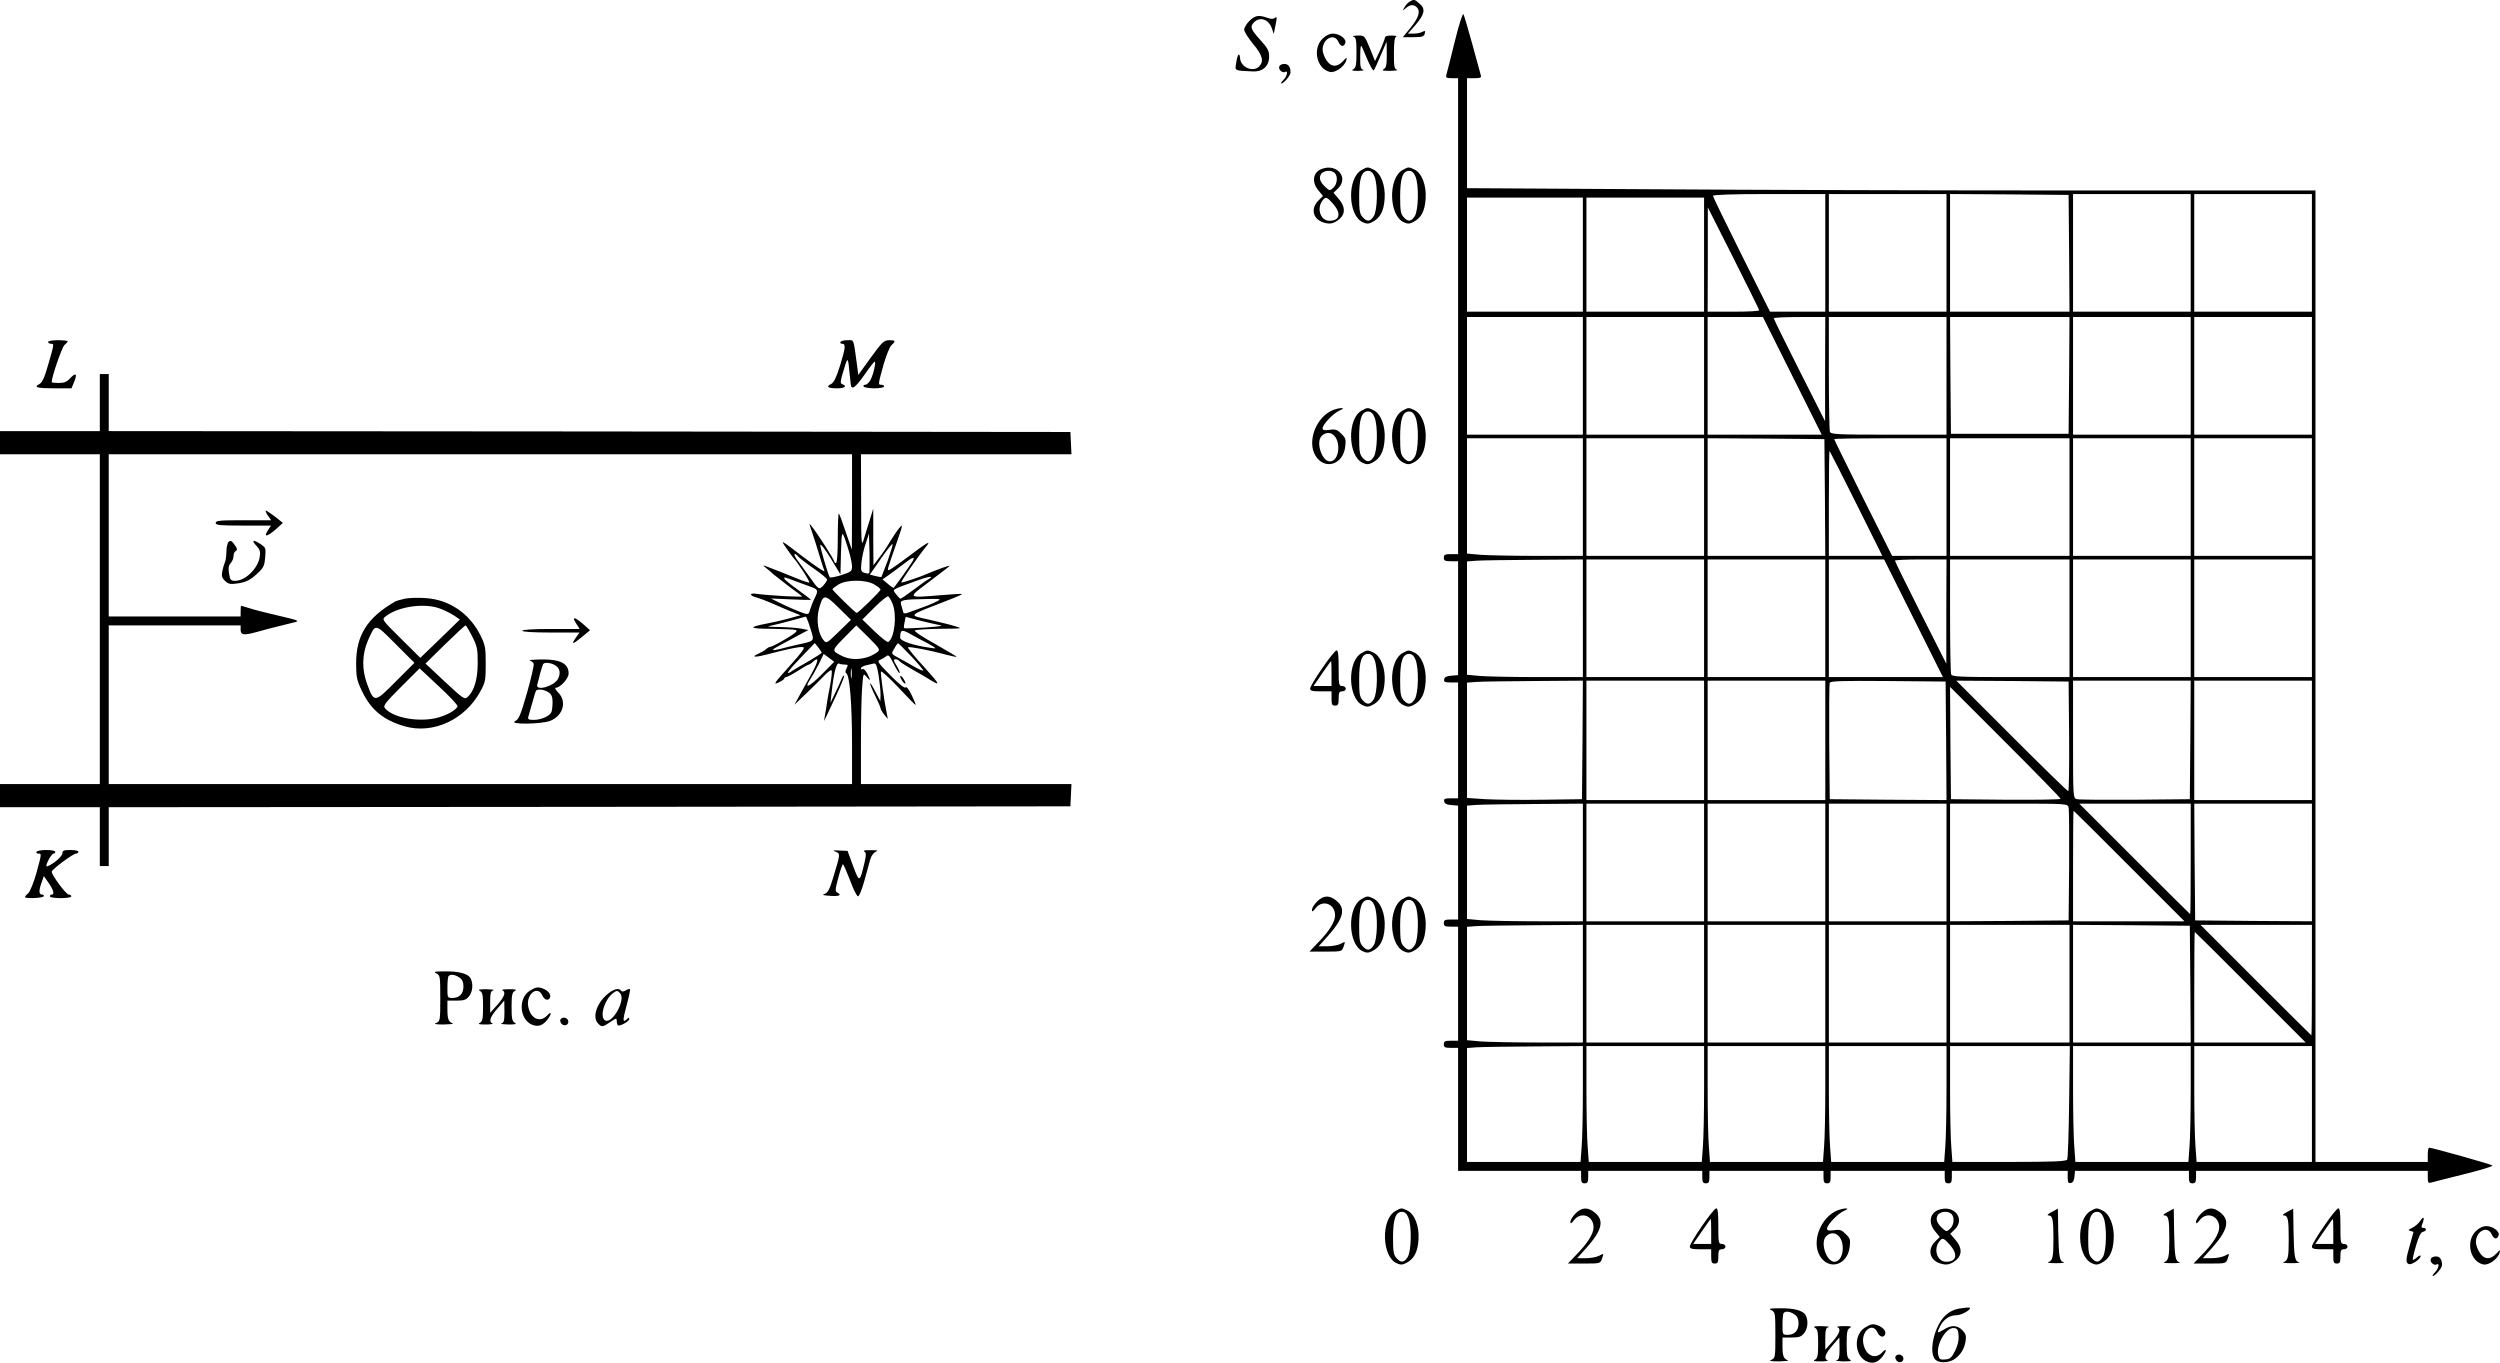 <?xml version="1.0" standalone="no"?>
<!DOCTYPE svg PUBLIC "-//W3C//DTD SVG 20010904//EN"
 "http://www.w3.org/TR/2001/REC-SVG-20010904/DTD/svg10.dtd">
<svg version="1.0" xmlns="http://www.w3.org/2000/svg"
 width="1402.525pt" height="764.494pt" viewBox="0 0 1402.525 764.494"
 preserveAspectRatio="xMidYMid meet">
<g transform="translate(-23,861.857) scale(0.1,-0.1)"
fill="#000000" stroke="none">
<path d="M8138 8609 c-10 -5 -23 -20 -29 -32 -12 -21 -11 -21 8 -4 23 20 44
22 61 5 22 -22 12 -57 -33 -113 l-45 -55 59 0 c50 0 59 3 64 20 4 16 2 18 -13
10 -10 -6 -33 -10 -50 -10 l-32 0 40 45 c54 62 61 93 27 122 -29 26 -33 27
-57 12z"/>
<path d="M8391 8384 c-23 -93 -44 -177 -47 -186 -4 -15 1 -18 30 -18 l36 0 0
-1335 0 -1335 -40 0 c-33 0 -40 -3 -40 -20 0 -17 7 -20 40 -20 l40 0 0 -319 0
-320 -37 -3 c-27 -2 -39 -8 -41 -20 -3 -15 4 -18 37 -18 l41 0 0 -325 0 -325
-41 0 c-33 0 -40 -3 -37 -17 2 -13 14 -19 41 -21 l37 -3 0 -320 0 -319 -40 0
c-33 0 -40 -3 -40 -20 0 -17 7 -20 40 -20 l40 0 0 -320 0 -320 -40 0 c-33 0
-40 -3 -40 -20 0 -17 7 -20 40 -20 l40 0 0 -345 0 -345 345 0 345 0 0 -35 c0
-28 4 -35 20 -35 16 0 20 7 20 35 l0 35 320 0 320 0 0 -35 c0 -28 4 -35 20
-35 16 0 20 7 20 35 l0 35 320 0 320 0 0 -35 c0 -28 4 -35 20 -35 16 0 20 7
20 35 l0 35 320 0 320 0 0 -35 c0 -28 4 -35 20 -35 16 0 20 7 20 35 l0 35 325
0 325 0 0 -36 c0 -28 3 -35 18 -32 11 2 18 14 20 36 l3 32 320 0 319 0 0 -35
c0 -28 4 -35 20 -35 16 0 20 7 20 35 l0 35 650 0 650 0 0 -36 c0 -29 3 -34 18
-30 9 3 93 24 185 47 93 23 165 45 160 49 -7 7 -339 100 -355 100 -5 0 -8 -18
-8 -40 l0 -40 -315 0 -315 0 0 2725 0 2725 -1358 0 c-747 0 -1818 3 -2380 7
l-1022 6 0 309 0 308 41 0 c35 0 41 3 36 18 -2 9 -24 87 -47 172 -23 85 -46
161 -50 169 -4 7 -25 -57 -49 -155z m2079 -1184 l0 -330 -155 0 -155 0 -160
320 c-88 176 -160 324 -160 330 0 6 110 10 315 10 l315 0 0 -330z m680 0 l0
-330 -330 0 -330 0 0 330 0 330 330 0 330 0 0 -330z m688 -2 l2 -328 -335 0
-335 0 0 330 0 330 333 -2 332 -3 3 -327z m682 2 l0 -330 -330 0 -330 0 0 330
0 330 330 0 330 0 0 -330z m680 0 l0 -330 -330 0 -330 0 0 330 0 330 330 0
330 0 0 -330z m-4090 -10 l0 -320 -325 0 -325 0 0 320 0 320 325 0 325 0 0
-320z m680 0 l0 -320 -330 0 -330 0 0 320 0 320 330 0 330 0 0 -320z m309
-312 c1 -5 -64 -8 -144 -8 l-145 0 1 293 0 292 144 -285 c79 -157 144 -288
144 -292z m-989 -368 l0 -330 -325 0 -325 0 0 330 0 330 325 0 325 0 0 -330z
m680 0 l0 -330 -330 0 -330 0 0 330 0 330 330 0 330 0 0 -330z m495 0 l165
-330 -320 0 -320 0 0 330 0 330 155 0 155 0 165 -330z m184 38 l0 -293 -144
285 c-79 157 -144 288 -144 293 -1 4 64 7 144 7 l145 0 -1 -292z m681 -38 l0
-330 -324 0 c-286 0 -325 2 -330 16 -3 9 -6 157 -6 330 l0 314 330 0 330 0 0
-330z m688 3 l-3 -328 -330 0 -330 0 -3 328 -2 327 335 0 335 0 -2 -327z m682
-3 l0 -330 -330 0 -330 0 0 330 0 330 330 0 330 0 0 -330z m680 0 l0 -330
-330 0 -330 0 0 330 0 330 330 0 330 0 0 -330z m-4090 -680 l0 -330 -248 0
c-137 0 -283 3 -325 6 l-77 7 0 323 0 324 325 0 325 0 0 -330z m680 0 l0 -330
-330 0 -330 0 0 330 0 330 330 0 330 0 0 -330z m678 -2 l2 -328 -330 0 -330 0
0 330 0 330 328 -2 327 -3 3 -327z m682 2 l0 -330 -153 0 -152 0 -163 325
c-89 179 -162 327 -162 330 0 3 142 5 315 5 l315 0 0 -330z m690 0 l0 -330
-335 0 -335 0 0 330 0 330 335 0 335 0 0 -330z m680 0 l0 -330 -330 0 -330 0
0 330 0 330 330 0 330 0 0 -330z m680 0 l0 -330 -330 0 -330 0 0 330 0 330
330 0 330 0 0 -330z m-2556 -37 l146 -293 -150 0 -150 0 0 297 c0 163 2 294 4
292 2 -2 70 -136 150 -296z m-1534 -643 l0 -330 -248 0 c-137 0 -283 3 -325 6
l-77 7 0 318 0 318 53 4 c28 2 175 4 325 5 l272 2 0 -330z m680 0 l0 -330
-330 0 -330 0 0 330 0 330 330 0 330 0 0 -330z m680 0 l0 -330 -330 0 -330 0
0 330 0 330 330 0 330 0 0 -330z m495 0 l165 -330 -320 0 -320 0 0 330 0 330
155 0 155 0 165 -330z m184 38 l0 -293 -144 285 c-79 157 -144 288 -144 293
-1 4 64 7 144 7 l145 0 -1 -292z m691 -38 l0 -330 -329 0 c-291 0 -330 2 -335
16 -3 9 -6 157 -6 330 l0 314 335 0 335 0 0 -330z m680 0 l0 -330 -330 0 -330
0 0 330 0 330 330 0 330 0 0 -330z m680 0 l0 -330 -330 0 -330 0 0 330 0 330
330 0 330 0 0 -330z m-4092 -682 l-3 -333 -220 -3 c-121 -2 -266 0 -322 3
l-103 7 0 323 0 324 53 4 c28 2 175 4 325 5 l272 2 -2 -332z m682 -3 l0 -335
-330 0 -330 0 0 335 0 335 330 0 330 0 0 -335z m680 0 l0 -335 -330 0 -330 0
0 335 0 335 330 0 330 0 0 -335z m678 -3 l2 -332 -327 2 -328 3 -3 320 c-1
176 0 326 3 333 3 10 73 12 327 10 l323 -3 3 -333z m690 26 c1 -170 -1 -308
-5 -308 -5 0 -148 140 -318 310 l-310 310 315 -2 315 -3 3 -307z m680 -20 l-3
-333 -305 -3 c-168 -1 -315 0 -327 3 -23 5 -23 5 -23 335 l0 330 330 0 330 0
-2 -332z m682 -3 l0 -335 -330 0 -330 0 0 335 0 335 330 0 330 0 0 -335z
m-1410 -328 c0 -4 -138 -6 -307 -5 l-308 3 -3 315 -2 315 310 -310 c170 -170
310 -313 310 -318z m-2680 -357 l0 -330 -248 0 c-137 0 -283 3 -325 6 l-77 7
0 318 0 318 53 4 c28 2 175 4 325 5 l272 2 0 -330z m680 0 l0 -330 -330 0
-330 0 0 330 0 330 330 0 330 0 0 -330z m680 0 l0 -330 -330 0 -330 0 0 330 0
330 330 0 330 0 0 -330z m680 0 l0 -330 -330 0 -330 0 0 330 0 330 330 0 330
0 0 -330z m685 308 c3 -13 4 -160 3 -328 l-3 -305 -332 -3 -333 -2 0 330 0
330 330 0 c330 0 330 0 335 -22z m685 -288 c0 -170 -1 -310 -3 -310 -1 0 -142
140 -312 310 l-310 310 313 0 312 0 0 -310z m680 -20 l0 -330 -327 2 -328 3
-3 328 -2 327 330 0 330 0 0 -330z m-1025 -20 l310 -310 -313 0 -312 0 0 310
c0 171 1 310 3 310 1 0 142 -139 312 -310z m-3065 -660 l0 -330 -248 0 c-137
0 -283 3 -325 6 l-77 7 0 318 0 318 53 4 c28 2 175 4 325 5 l272 2 0 -330z
m680 0 l0 -330 -330 0 -330 0 0 330 0 330 330 0 330 0 0 -330z m680 0 l0 -330
-330 0 -330 0 0 330 0 330 330 0 330 0 0 -330z m680 0 l0 -330 -330 0 -330 0
0 330 0 330 330 0 330 0 0 -330z m690 0 l0 -330 -335 0 -335 0 0 330 0 330
335 0 335 0 0 -330z m678 -2 l2 -328 -330 0 -330 0 0 330 0 330 328 -2 327 -3
3 -327z m682 22 c0 -170 -1 -310 -3 -310 -1 0 -142 140 -312 310 l-310 310
313 0 312 0 0 -310z m-345 -40 l310 -310 -313 0 -312 0 0 310 c0 171 1 310 3
310 1 0 142 -139 312 -310z m-3745 -572 c0 -134 -3 -280 -7 -325 l-6 -83 -318
0 -319 0 0 319 0 320 53 4 c28 2 175 4 325 5 l272 2 0 -242z m680 0 c0 -134
-3 -280 -7 -325 l-6 -83 -317 0 -317 0 -6 83 c-4 45 -7 191 -7 325 l0 242 330
0 330 0 0 -242z m680 0 c0 -134 -3 -280 -7 -325 l-6 -83 -317 0 -317 0 -6 83
c-4 45 -7 191 -7 325 l0 242 330 0 330 0 0 -242z m680 0 c0 -134 -3 -280 -7
-325 l-6 -83 -317 0 -317 0 -6 83 c-4 45 -7 191 -7 325 l0 242 330 0 330 0 0
-242z m688 -70 c-2 -172 -7 -319 -11 -325 -6 -10 -83 -13 -326 -13 l-318 0 -6
83 c-4 45 -7 191 -7 325 l0 242 336 0 336 0 -4 -312z m682 70 c0 -134 -3 -280
-7 -325 l-6 -83 -317 0 -317 0 -6 83 c-4 45 -7 191 -7 325 l0 242 330 0 330 0
0 -242z m680 -83 l0 -325 -324 0 -323 0 -6 83 c-4 45 -7 191 -7 325 l0 242
330 0 330 0 0 -325z"/>
<path d="M7239 8501 c-16 -16 -29 -38 -29 -49 0 -11 23 -47 50 -80 53 -63 62
-98 34 -126 -34 -35 -104 -5 -107 46 -3 37 -15 22 -22 -27 -7 -44 -13 -42 89
-47 59 -4 96 28 96 84 0 31 -8 47 -50 93 -54 59 -59 75 -34 99 32 33 82 16 99
-34 l11 -32 10 51 c9 41 8 48 -3 40 -9 -8 -22 -8 -44 0 -49 17 -68 13 -100
-18z"/>
<path d="M7649 8401 c-57 -57 -32 -169 42 -186 30 -7 83 31 92 66 5 18 3 18
-18 -5 -34 -37 -70 -34 -95 7 -11 17 -20 43 -20 57 0 62 65 95 88 45 13 -29
30 -32 39 -8 9 22 -31 53 -69 53 -19 0 -40 -10 -59 -29z"/>
<path d="M7823 8413 c14 -4 17 -17 17 -88 0 -69 -3 -86 -17 -94 -14 -8 -8 -10
27 -10 25 1 37 3 28 6 -15 4 -18 16 -17 76 0 52 3 67 10 52 5 -11 20 -46 34
-79 14 -32 29 -56 32 -52 4 4 21 41 39 84 l33 77 1 -72 c0 -58 -3 -74 -17 -82
-14 -8 -5 -10 37 -10 30 1 47 3 38 6 -16 4 -18 17 -18 93 0 61 4 90 13 93 6 3
-5 6 -25 6 -24 1 -38 -4 -38 -11 -1 -7 -13 -40 -28 -73 l-28 -59 -29 72 c-30
72 -30 72 -70 71 -22 -1 -32 -3 -22 -6z"/>
<path d="M7407 8246 c-7 -17 18 -40 33 -31 18 11 11 -24 -10 -45 -11 -11 -16
-20 -12 -20 14 0 52 45 52 62 0 31 -12 48 -35 48 -13 0 -25 -6 -28 -14z"/>
<path d="M7643 7670 c-48 -19 -55 -74 -17 -119 l26 -32 -26 -26 c-44 -44 -31
-103 27 -122 38 -13 62 -7 95 22 31 29 28 69 -8 110 l-29 34 24 23 c65 61 -5
145 -92 110z m75 -22 c19 -19 14 -63 -8 -83 -19 -17 -21 -17 -41 1 -32 29 -41
51 -29 74 12 23 59 27 78 8z m-9 -173 c47 -54 38 -95 -21 -95 -51 0 -74 72
-36 117 16 19 23 16 57 -22z"/>
<path d="M7869 7665 c-82 -45 -78 -255 6 -293 21 -10 32 -10 52 0 45 22 67 62
71 133 5 75 -22 144 -64 163 -31 15 -33 15 -65 -3z m72 -37 c20 -48 17 -189
-4 -222 -21 -32 -38 -33 -63 -5 -16 18 -19 37 -19 114 0 103 14 145 50 145 16
0 27 -10 36 -32z"/>
<path d="M8099 7665 c-82 -45 -78 -255 6 -293 21 -10 32 -10 52 0 45 22 67 62
71 133 5 75 -22 144 -64 163 -31 15 -33 15 -65 -3z m72 -37 c20 -48 17 -189
-4 -222 -21 -32 -38 -33 -63 -5 -16 18 -19 37 -19 114 0 103 14 145 50 145 16
0 27 -10 36 -32z"/>
<path d="M500 6700 c0 -5 7 -10 15 -10 19 0 20 2 -14 -115 -21 -74 -34 -103
-50 -111 -35 -18 -13 -24 86 -24 l94 0 15 36 c19 46 10 55 -22 21 -19 -21 -34
-27 -64 -27 -22 0 -40 2 -40 5 0 29 57 194 71 207 10 9 19 19 19 22 0 3 -25 6
-55 6 -30 0 -55 -4 -55 -10z"/>
<path d="M4945 6700 c-3 -5 1 -10 9 -10 22 0 20 -21 -12 -125 -21 -66 -34 -93
-50 -101 -30 -15 -17 -24 35 -24 42 0 57 12 29 23 -13 5 -12 13 1 59 28 96 30
98 37 23 4 -38 8 -76 9 -84 4 -33 26 -17 76 54 28 41 55 75 58 75 9 0 -7 -72
-23 -102 -8 -15 -21 -28 -30 -28 -8 0 -12 -4 -9 -10 3 -5 31 -10 61 -10 30 0
54 5 54 10 0 6 -7 10 -15 10 -19 0 -20 -2 11 110 15 53 35 102 45 112 26 23
24 28 -13 28 -30 -1 -39 -10 -103 -98 l-70 -97 -7 55 c-21 154 -16 140 -53
140 -19 0 -37 -4 -40 -10z"/>
<path d="M790 6360 l0 -160 -280 0 -280 0 0 -65 0 -65 280 0 280 0 0 -925 0
-925 -280 0 -280 0 0 -65 0 -65 280 0 280 0 0 -165 0 -165 25 0 25 0 0 165 0
165 2698 2 2697 3 3 63 3 62 -591 0 -590 0 0 233 c0 129 3 269 7 312 6 78 6
78 25 56 22 -28 23 -20 3 20 -9 16 -20 27 -25 24 -6 -4 -10 -2 -10 4 0 6 12
13 28 17 15 3 34 8 43 10 13 4 18 -9 28 -65 6 -39 11 -87 11 -108 l-1 -38 -29
55 c-38 73 -38 52 0 -25 16 -33 30 -64 30 -70 0 -5 9 -21 20 -35 l21 -25 -5
25 c-17 82 -37 231 -34 241 2 6 46 -34 98 -89 52 -56 95 -100 97 -98 2 1 -9
27 -23 56 -15 32 -29 49 -33 42 -4 -7 -36 17 -86 68 -68 69 -76 80 -59 86 10
4 26 13 35 20 13 12 19 6 43 -42 15 -31 30 -54 33 -51 3 3 -5 22 -17 41 -18
29 -19 36 -6 36 8 0 17 -4 20 -9 4 -5 37 -27 74 -48 37 -21 74 -42 83 -48 80
-50 78 -43 -15 60 -54 58 -95 109 -92 112 6 6 127 -17 221 -43 27 -7 50 -12
52 -10 1 1 -53 33 -121 72 -75 41 -120 72 -113 76 7 4 71 8 142 9 125 1 128 1
85 14 -25 8 -91 24 -147 37 -120 27 -129 18 105 109 45 17 81 33 79 35 -2 2
-58 -1 -125 -7 -180 -15 -180 -15 -76 63 49 37 100 76 114 87 25 20 25 20 -20
5 -25 -9 -58 -22 -75 -29 -51 -23 -155 -58 -159 -54 -4 4 103 158 140 202 31
37 7 24 -96 -54 -57 -43 -109 -79 -113 -79 -11 0 -11 -2 42 150 37 106 38 113
15 85 -13 -16 -36 -50 -51 -75 -14 -25 -41 -65 -60 -89 l-33 -44 -1 159 0 159
-20 -65 c-11 -36 -27 -85 -34 -110 -12 -41 -14 -20 -14 218 l-1 262 590 0 591
0 -3 63 -3 62 -2697 3 -2698 2 0 160 0 160 -25 0 -25 0 0 -160z m4220 -557
l-1 -268 -34 98 c-18 55 -36 102 -39 105 -3 3 -6 -58 -6 -136 0 -88 -4 -142
-10 -142 -5 0 -10 4 -10 9 0 10 -96 160 -128 199 -12 15 -13 15 -7 -3 14 -39
46 -140 59 -185 7 -25 17 -54 21 -64 5 -11 -49 25 -120 79 -128 98 -128 98
-94 49 19 -27 36 -51 39 -54 22 -21 99 -140 90 -140 -6 0 -35 9 -63 21 -95 38
-142 57 -172 68 -27 10 -28 10 -11 -4 11 -8 32 -26 47 -40 16 -13 57 -45 91
-71 35 -25 65 -48 68 -51 6 -6 -194 5 -254 14 -44 7 -44 -10 0 -21 14 -4 45
-15 68 -25 22 -10 72 -31 109 -47 l68 -27 -68 -19 c-37 -10 -90 -22 -118 -27
-111 -21 -105 -30 22 -30 67 -1 129 -4 138 -7 12 -5 -3 -18 -57 -50 -40 -24
-78 -43 -85 -44 -6 0 -18 -6 -25 -13 -7 -7 -26 -18 -42 -25 -43 -19 -26 -23
35 -8 134 35 198 48 214 44 14 -2 -5 -28 -78 -109 -83 -92 -91 -104 -61 -90
18 8 34 19 34 23 0 4 5 8 10 8 6 0 36 16 66 35 30 19 57 35 61 35 3 0 15 7 25
17 33 30 31 5 -7 -64 -21 -37 -51 -93 -68 -123 l-30 -55 68 65 c38 36 83 81
101 100 18 19 36 31 39 28 4 -3 0 -42 -8 -85 -9 -43 -19 -100 -22 -127 -4 -27
-9 -56 -11 -65 -6 -20 7 6 68 138 27 57 46 106 44 109 -3 3 -10 -6 -15 -19 -5
-13 -21 -49 -36 -79 l-26 -55 6 55 c13 117 27 171 42 166 8 -4 23 -6 34 -6 17
0 18 -3 8 -21 -7 -15 -8 -24 -1 -28 19 -12 32 -172 32 -398 l0 -223 -2085 0
-2085 0 0 445 0 445 370 0 370 0 0 -25 c0 -30 18 -32 94 -11 46 13 75 21 206
53 33 8 27 11 -85 37 -66 15 -140 34 -164 42 -25 8 -46 14 -48 14 -2 0 -3 -13
-3 -30 l0 -30 -370 0 -370 0 0 455 0 455 2085 0 2085 0 0 -267z m-21 -266 c12
-37 21 -80 21 -96 0 -27 -5 -31 -60 -49 -33 -10 -63 -16 -65 -12 -11 19 -56
173 -53 182 3 7 29 -28 59 -77 l54 -89 3 125 c4 131 5 132 41 16z m117 -134
c-2 -3 -14 -2 -27 2 -19 7 -21 12 -16 59 3 28 13 76 24 106 l18 55 3 -109 c1
-60 1 -111 -2 -113z m104 70 c-18 -48 -34 -89 -35 -91 -2 -2 -17 1 -34 5 l-31
8 61 88 c34 49 63 86 66 83 3 -2 -10 -44 -27 -93z m-500 21 c8 -8 46 -38 87
-66 40 -28 73 -55 73 -61 0 -6 -10 -21 -21 -33 -25 -26 -25 -26 -83 56 -22 30
-50 70 -64 88 -24 32 -17 47 8 16z m641 -22 c-7 -14 -92 -134 -107 -151 -2 -2
-17 8 -33 22 l-30 25 37 26 c20 14 57 42 82 61 50 39 65 44 51 17z m86 -104
c-10 -5 -47 -32 -83 -59 -36 -27 -68 -49 -72 -49 -4 0 -15 12 -25 25 -21 29
-31 22 108 73 75 28 113 33 72 10z m-747 -9 c30 -11 69 -25 85 -31 45 -16 47
-21 26 -64 -11 -22 -23 -53 -27 -67 -5 -22 -10 -26 -28 -21 -24 7 -93 36 -151
65 l-40 20 113 -5 c61 -3 112 -4 112 -2 0 1 -34 27 -75 57 -41 29 -75 57 -75
62 0 9 -3 10 60 -14z m446 -20 c19 -11 34 -24 34 -28 0 -9 -125 -131 -134
-131 -7 0 -136 126 -136 133 0 3 15 14 33 26 46 29 156 29 203 0z m-201 -265
c-69 -67 -69 -67 -86 -45 -29 35 -40 111 -26 168 24 91 32 91 111 13 l70 -69
-69 -67z m302 158 c26 -62 12 -193 -24 -215 -5 -3 -39 24 -77 60 l-68 66 68
68 c37 37 72 65 77 62 5 -3 16 -21 24 -41z m253 15 c-14 -8 -39 -18 -55 -25
-17 -6 -53 -19 -82 -30 -48 -18 -53 -19 -57 -4 -2 10 -7 27 -11 39 -7 26 8 29
145 31 76 2 82 0 60 -11z m-714 -153 c24 -76 28 -70 -76 -93 -30 -7 -72 -17
-93 -23 -54 -13 -54 -7 1 22 26 14 72 38 102 55 l55 29 -40 8 c-22 4 -76 8
-120 9 -78 1 -79 2 -35 11 25 6 74 18 110 28 36 10 67 19 70 19 3 1 15 -29 26
-65z m719 19 c32 -5 18 -8 -75 -15 -62 -4 -116 -6 -118 -3 -2 2 -1 17 3 33 l6
30 72 -19 c40 -10 90 -22 112 -26z m-342 -152 c-56 -42 -138 -52 -198 -23 -61
30 -61 30 12 104 l67 68 68 -67 c63 -63 67 -69 51 -82z m252 64 c17 -8 41 -22
55 -30 25 -16 25 -16 -15 -10 -93 13 -165 38 -165 56 0 44 9 48 53 23 23 -13
56 -31 72 -39z m-565 -68 c0 -3 -33 -24 -72 -47 -40 -22 -83 -48 -95 -56 -44
-32 -22 2 53 79 l75 78 20 -25 c10 -13 19 -27 19 -29z m501 -19 c38 -40 68
-77 69 -81 0 -4 -24 6 -52 22 -29 17 -70 40 -91 51 -38 21 -38 21 -20 50 9 17
19 30 21 30 3 0 35 -33 73 -72z m-503 -105 c-70 -70 -100 -82 -62 -25 10 15
31 53 47 84 l28 58 30 -22 29 -22 -72 -73z m169 -15 c-2 -13 -4 -3 -4 22 0 25
2 35 4 23 2 -13 2 -33 0 -45z"/>
<path d="M1720 5753 c0 -5 7 -19 16 -31 l15 -22 -155 0 c-132 0 -156 -2 -156
-15 0 -13 24 -15 155 -15 l155 0 -16 -25 c-27 -41 -9 -40 40 1 24 22 43 39 43
39 -1 1 -23 18 -49 39 -27 20 -48 34 -48 29z"/>
<path d="M1512 5578 c-6 -6 -12 -32 -12 -56 0 -24 -4 -51 -9 -60 -4 -9 -11
-32 -14 -49 -5 -26 -2 -37 16 -54 18 -17 29 -19 67 -14 54 8 74 19 119 61 29
27 35 40 39 86 4 53 3 55 -29 76 -41 26 -50 20 -19 -13 18 -20 22 -31 17 -62
-11 -65 -81 -133 -138 -133 -24 0 -28 5 -34 41 -5 30 -3 45 9 58 9 10 16 27
16 39 0 11 5 24 10 27 14 9 12 16 -8 43 -14 18 -20 20 -30 10z"/>
<path d="M2502 5260 c-23 -5 -48 -12 -55 -16 -158 -91 -220 -191 -219 -350 0
-72 4 -93 32 -151 49 -105 121 -165 240 -199 159 -46 339 37 425 196 28 51 30
63 30 155 0 91 -3 105 -30 160 -61 122 -174 199 -305 208 -41 3 -94 2 -118 -3z
m200 -57 c24 -9 58 -26 76 -38 l32 -22 -111 -108 -111 -107 -108 107 c-109
108 -109 108 -86 126 71 56 221 77 308 42z m-252 -408 c-119 -120 -121 -120
-160 -15 -31 83 -29 168 4 245 44 98 37 99 155 -19 l106 -106 -105 -105z m429
253 c28 -54 31 -71 31 -148 0 -92 -20 -159 -57 -192 -17 -15 -25 -9 -127 86
l-109 102 109 107 c60 58 112 107 116 107 3 0 20 -28 37 -62z m-82 -392 c-7
-22 -69 -55 -125 -67 -106 -22 -239 5 -282 56 -12 14 -1 29 90 120 l104 104
108 -101 c60 -55 107 -106 105 -112z"/>
<path d="M3450 5145 c0 -3 7 -17 16 -30 l16 -25 -161 0 c-101 0 -161 -4 -161
-10 0 -6 60 -10 161 -10 l160 0 -21 -30 c-28 -40 -18 -38 36 6 l44 37 -37 33
c-36 31 -53 41 -53 29z"/>
<path d="M3202 4913 c9 -2 19 -10 22 -18 3 -8 -14 -80 -37 -162 -36 -125 -46
-150 -67 -160 -40 -20 148 -18 198 2 71 29 93 107 45 157 -15 15 -22 28 -16
28 26 0 73 52 73 80 0 57 -47 81 -158 79 -42 -1 -70 -3 -60 -6z m146 -29 c24
-16 28 -44 12 -75 -23 -41 -127 -70 -116 -31 3 9 10 37 16 62 7 25 14 48 17
53 7 12 47 8 71 -9z m-40 -150 c16 -11 22 -25 22 -54 0 -21 -3 -46 -6 -55 -9
-23 -57 -45 -99 -45 -30 0 -35 3 -31 18 3 9 12 44 22 77 9 33 18 63 21 68 7
12 47 8 71 -9z"/>
<path d="M7710 6319 c-96 -38 -149 -176 -100 -257 51 -83 156 -51 167 52 5 39
2 48 -22 71 -22 23 -33 27 -66 22 -29 -4 -39 -2 -39 9 0 21 60 84 94 99 23 10
26 13 11 14 -11 0 -31 -5 -45 -10z m-4 -137 c50 -33 39 -152 -15 -152 -45 0
-81 109 -46 143 17 18 43 22 61 9z"/>
<path d="M7869 6315 c-82 -45 -78 -255 6 -293 21 -10 32 -10 52 0 45 22 67 62
71 133 5 75 -22 144 -64 163 -31 15 -33 15 -65 -3z m72 -37 c20 -48 17 -189
-4 -222 -21 -32 -38 -33 -63 -5 -16 18 -19 37 -19 114 0 103 14 145 50 145 16
0 27 -10 36 -32z"/>
<path d="M8099 6315 c-82 -45 -78 -255 6 -293 21 -10 32 -10 52 0 45 22 67 62
71 133 5 75 -22 144 -64 163 -31 15 -33 15 -65 -3z m72 -37 c20 -48 17 -189
-4 -222 -21 -32 -38 -33 -63 -5 -16 18 -19 37 -19 114 0 103 14 145 50 145 16
0 27 -10 36 -32z"/>
<path d="M7648 4870 c-38 -54 -68 -106 -68 -114 0 -13 12 -16 60 -16 l60 0 0
-40 c0 -33 3 -40 20 -40 17 0 20 7 20 40 0 33 3 40 20 40 11 0 20 7 20 15 0 8
-9 15 -20 15 -19 0 -20 7 -20 100 0 74 -3 100 -12 100 -7 -1 -43 -45 -80 -100z
m52 -30 l0 -70 -51 0 -50 0 48 70 c26 38 49 70 51 70 1 0 2 -31 2 -70z"/>
<path d="M7869 4955 c-82 -45 -78 -255 6 -293 21 -10 32 -10 52 0 45 22 67 62
71 133 5 75 -22 144 -64 163 -31 15 -33 15 -65 -3z m72 -37 c20 -48 17 -189
-4 -222 -21 -32 -38 -33 -63 -5 -16 18 -19 37 -19 114 0 103 14 145 50 145 16
0 27 -10 36 -32z"/>
<path d="M8099 4955 c-82 -45 -78 -255 6 -293 21 -10 32 -10 52 0 45 22 67 62
71 133 5 75 -22 144 -64 163 -31 15 -33 15 -65 -3z m72 -37 c20 -48 17 -189
-4 -222 -21 -32 -38 -33 -63 -5 -16 18 -19 37 -19 114 0 103 14 145 50 145 16
0 27 -10 36 -32z"/>
<path d="M5280 4824 c0 -5 7 -19 15 -30 8 -10 15 -14 15 -8 0 5 -7 19 -15 30
-8 10 -15 14 -15 8z"/>
<path d="M435 3840 c-3 -5 1 -10 9 -10 20 0 21 3 -10 -110 -15 -53 -35 -102
-45 -112 -11 -9 -19 -19 -19 -22 0 -10 99 -6 105 4 3 6 -1 10 -9 10 -19 0 -19
22 -2 70 l12 34 27 -39 c28 -41 34 -65 17 -65 -5 0 -10 -4 -10 -10 0 -6 27
-10 60 -10 33 0 60 4 60 10 0 6 -7 10 -15 10 -14 0 -95 109 -95 128 0 13 120
102 137 102 7 0 13 5 13 10 0 6 -20 10 -45 10 -37 0 -45 -3 -45 -18 0 -11 -20
-33 -45 -51 -25 -18 -45 -27 -45 -21 0 18 30 70 40 70 6 0 10 5 10 10 0 6 -22
10 -49 10 -28 0 -53 -4 -56 -10z"/>
<path d="M4919 3840 c26 -11 26 -10 -15 -146 -19 -63 -30 -84 -47 -90 -17 -6
-12 -8 27 -11 52 -4 71 3 45 17 -15 8 -14 16 4 85 11 41 23 75 26 75 3 0 21
-41 40 -90 18 -50 38 -90 45 -90 6 0 21 37 34 83 12 45 27 99 33 120 6 24 19
41 32 47 17 7 11 9 -28 9 -32 1 -45 -2 -36 -8 11 -7 11 -18 1 -62 -27 -113
-28 -114 -64 -19 l-31 85 -45 2 c-38 2 -41 1 -21 -7z"/>
<path d="M7619 3561 c-16 -16 -29 -37 -29 -47 0 -13 5 -11 21 10 39 50 109 24
109 -41 0 -36 -34 -90 -98 -155 l-46 -48 91 0 c91 0 91 0 101 29 10 29 10 29
-16 15 -15 -8 -49 -14 -75 -14 l-49 0 51 57 c88 98 102 154 50 197 -40 34 -74
33 -110 -3z"/>
<path d="M7869 3575 c-82 -45 -78 -255 6 -293 21 -10 32 -10 52 0 45 22 67 62
71 133 5 75 -22 144 -64 163 -31 15 -33 15 -65 -3z m72 -37 c20 -48 17 -189
-4 -222 -21 -32 -38 -33 -63 -5 -16 18 -19 37 -19 114 0 103 14 145 50 145 16
0 27 -10 36 -32z"/>
<path d="M8099 3575 c-82 -45 -78 -255 6 -293 21 -10 32 -10 52 0 45 22 67 62
71 133 5 75 -22 144 -64 163 -31 15 -33 15 -65 -3z m72 -37 c20 -48 17 -189
-4 -222 -21 -32 -38 -33 -63 -5 -16 18 -19 37 -19 114 0 103 14 145 50 145 16
0 27 -10 36 -32z"/>
<path d="M2678 3158 c21 -11 22 -16 22 -140 0 -124 -1 -129 -22 -138 -17 -6
-7 -9 42 -9 36 1 58 3 50 6 -24 9 -30 25 -30 78 l0 50 51 0 c41 0 54 4 70 24
21 25 25 71 9 101 -14 26 -64 40 -144 39 -59 0 -67 -2 -48 -11z m130 -24 c15
-10 22 -25 22 -49 0 -41 -22 -65 -61 -65 -29 0 -29 1 -29 58 0 32 3 62 7 65
11 12 37 8 61 -9z"/>
<path d="M3203 3061 c-68 -42 -59 -164 14 -192 33 -12 57 -4 83 28 26 33 26
53 0 25 -41 -44 -95 -18 -107 52 -11 68 53 118 79 61 11 -25 32 -33 42 -16 10
15 -4 38 -30 50 -34 15 -44 14 -81 -8z"/>
<path d="M2923 3059 c14 -8 17 -24 17 -89 0 -65 -3 -81 -17 -89 -14 -8 -7 -10
32 -10 28 0 44 3 38 6 -23 9 -13 37 27 83 l39 45 1 -62 c0 -50 -3 -62 -17 -66
-10 -3 7 -5 37 -6 42 0 51 2 38 10 -15 8 -18 24 -18 89 0 65 3 81 18 89 13 8
6 10 -33 10 -27 0 -44 -3 -37 -6 22 -9 12 -37 -28 -82 l-40 -44 0 61 c0 49 3
61 18 65 9 3 -8 5 -38 6 -42 0 -51 -2 -37 -10z"/>
<path d="M3634 3038 c-59 -52 -82 -129 -48 -162 20 -21 25 -20 68 9 32 22 36
23 36 6 0 -10 3 -20 6 -24 9 -9 64 21 64 35 0 9 -3 9 -12 0 -25 -25 -26 -9 -3
75 13 48 22 89 19 92 -3 3 -13 0 -24 -7 -12 -7 -21 -8 -25 -2 -12 19 -45 10
-81 -22z m76 7 c30 -36 -42 -168 -83 -152 -36 14 -8 116 42 154 21 16 26 16
41 -2z"/>
<path d="M3374 2899 c-3 -6 0 -17 7 -25 18 -17 44 -2 36 20 -7 18 -33 21 -43
5z"/>
<path d="M8059 1825 c-82 -45 -78 -255 6 -293 21 -10 32 -10 52 0 45 22 67 62
71 133 5 75 -22 144 -64 163 -31 15 -33 15 -65 -3z m72 -37 c20 -48 17 -189
-4 -222 -21 -32 -38 -33 -63 -5 -16 18 -19 37 -19 114 0 103 14 145 50 145 16
0 27 -10 36 -32z"/>
<path d="M9069 1811 c-16 -16 -29 -37 -29 -47 0 -13 5 -11 21 10 39 50 109 24
109 -41 0 -36 -34 -90 -98 -155 l-46 -48 91 0 c91 0 91 0 101 29 10 29 10 29
-16 15 -15 -8 -49 -14 -75 -14 l-49 0 51 57 c88 98 102 154 50 197 -40 34 -74
33 -110 -3z"/>
<path d="M9778 1740 c-38 -54 -68 -106 -68 -114 0 -13 12 -16 60 -16 l60 0 0
-40 c0 -33 3 -40 20 -40 17 0 20 7 20 40 0 33 3 40 20 40 11 0 20 7 20 15 0 8
-9 15 -20 15 -19 0 -20 7 -20 100 0 74 -3 100 -12 100 -7 -1 -43 -45 -80 -100z
m52 -30 l0 -70 -51 0 -50 0 48 70 c26 38 49 70 51 70 1 0 2 -31 2 -70z"/>
<path d="M10540 1829 c-96 -38 -149 -176 -100 -257 51 -83 156 -51 167 52 5
39 2 48 -22 71 -22 23 -33 27 -66 22 -29 -4 -39 -2 -39 9 0 21 60 84 94 99 23
10 26 13 11 14 -11 0 -31 -5 -45 -10z m-4 -137 c50 -33 39 -152 -15 -152 -45
0 -81 109 -46 143 17 18 43 22 61 9z"/>
<path d="M11103 1830 c-48 -19 -55 -74 -17 -119 l26 -32 -26 -26 c-44 -44 -31
-103 27 -122 38 -13 62 -7 95 22 31 29 28 69 -8 110 l-29 34 24 23 c65 61 -5
145 -92 110z m75 -22 c19 -19 14 -63 -8 -83 -19 -17 -21 -17 -41 1 -32 29 -41
51 -29 74 12 23 59 27 78 8z m-9 -173 c47 -54 38 -95 -21 -95 -51 0 -74 72
-36 117 16 19 23 16 57 -22z"/>
<path d="M11740 1819 c-19 -10 -28 -18 -19 -19 25 0 29 -21 29 -133 0 -104 -4
-120 -30 -130 -8 -3 12 -5 45 -5 33 0 52 2 43 5 -24 6 -28 27 -31 175 l-2 126
-35 -19z"/>
<path d="M11959 1825 c-82 -45 -78 -255 6 -293 21 -10 32 -10 52 0 45 22 67
62 71 133 5 75 -22 144 -64 163 -31 15 -33 15 -65 -3z m72 -37 c20 -48 17
-189 -4 -222 -21 -32 -38 -33 -63 -5 -16 18 -19 37 -19 114 0 103 14 145 50
145 16 0 27 -10 36 -32z"/>
<path d="M12390 1819 c-19 -10 -28 -18 -19 -19 25 0 29 -21 29 -133 0 -104 -4
-120 -30 -130 -8 -3 12 -5 45 -5 33 0 52 2 43 5 -24 6 -28 27 -31 175 l-2 126
-35 -19z"/>
<path d="M12579 1811 c-16 -16 -29 -37 -29 -47 0 -13 5 -11 21 10 39 50 109
24 109 -41 0 -36 -34 -90 -98 -155 l-46 -48 91 0 c91 0 91 0 101 29 10 29 10
29 -16 15 -15 -8 -49 -14 -75 -14 l-49 0 51 57 c88 98 102 154 50 197 -40 34
-74 33 -110 -3z"/>
<path d="M13060 1819 c-19 -10 -28 -18 -19 -19 25 0 29 -21 29 -133 0 -104 -4
-120 -30 -130 -8 -3 12 -5 45 -5 33 0 52 2 43 5 -24 6 -28 27 -31 175 l-2 126
-35 -19z"/>
<path d="M13268 1740 c-38 -54 -68 -106 -68 -114 0 -13 12 -16 60 -16 l60 0 0
-40 c0 -33 3 -40 20 -40 17 0 20 7 20 40 0 33 3 40 20 40 11 0 20 7 20 15 0 8
-9 15 -20 15 -19 0 -20 7 -20 100 0 74 -3 100 -12 100 -7 -1 -43 -45 -80 -100z
m52 -30 l0 -70 -51 0 -50 0 48 70 c26 38 49 70 51 70 1 0 2 -31 2 -70z"/>
<path d="M13806 1767 c-9 -13 -29 -30 -44 -37 -22 -11 -24 -14 -9 -17 9 -3 17
-5 17 -6 0 -1 -9 -34 -20 -72 -24 -83 -25 -101 -6 -108 16 -6 66 28 66 45 0 6
-9 3 -20 -7 -11 -10 -22 -16 -24 -14 -2 2 6 38 18 79 15 52 27 76 39 78 21 4
23 22 2 22 -12 0 -13 5 -4 26 13 36 5 42 -15 11z"/>
<path d="M14119 1711 c-57 -57 -32 -169 42 -186 30 -7 83 31 92 66 5 18 3 18
-18 -5 -34 -37 -70 -34 -95 7 -11 17 -20 43 -20 57 0 62 65 95 88 45 13 -29
30 -32 39 -8 9 22 -31 53 -69 53 -19 0 -40 -10 -59 -29z"/>
<path d="M13867 1556 c-7 -17 18 -40 33 -31 18 11 11 -24 -10 -45 -11 -11 -16
-20 -12 -20 14 0 52 45 52 62 0 31 -12 48 -35 48 -13 0 -25 -6 -28 -14z"/>
<path d="M11225 1278 c-35 -6 -60 -19 -83 -41 -59 -57 -92 -196 -58 -242 17
-24 74 -25 110 -2 34 23 56 57 63 101 5 30 1 42 -17 61 -29 30 -62 32 -106 4
-38 -23 -40 -21 -19 21 20 38 53 60 91 60 29 0 86 33 74 42 -3 3 -27 0 -55 -4z
m-7 -153 c2 -26 -5 -55 -20 -85 -19 -38 -28 -46 -55 -48 -28 -3 -33 1 -39 23
-15 59 44 160 90 153 17 -2 22 -11 24 -43z"/>
<path d="M10168 1268 c21 -11 22 -16 22 -140 0 -124 -1 -129 -22 -138 -17 -6
-7 -9 42 -9 36 1 58 3 50 6 -24 9 -30 25 -30 78 l0 50 51 0 c41 0 54 4 70 24
21 25 25 71 9 101 -14 26 -64 40 -144 39 -59 0 -67 -2 -48 -11z m130 -24 c15
-10 22 -25 22 -49 0 -41 -22 -65 -61 -65 -29 0 -29 1 -29 58 0 32 3 62 7 65
11 12 37 8 61 -9z"/>
<path d="M10693 1171 c-68 -42 -59 -164 14 -192 33 -12 57 -4 83 28 26 33 26
53 0 25 -41 -44 -95 -18 -107 52 -11 68 53 118 79 61 11 -25 32 -33 42 -16 10
15 -4 38 -30 50 -34 15 -44 14 -81 -8z"/>
<path d="M10413 1169 c14 -8 17 -24 17 -89 0 -65 -3 -81 -17 -89 -14 -8 -7
-10 32 -10 28 0 44 3 38 6 -23 9 -13 37 27 83 l39 45 1 -62 c0 -50 -3 -62 -17
-66 -10 -3 7 -5 37 -6 42 0 51 2 38 10 -15 8 -18 24 -18 89 0 65 3 81 18 89
13 8 6 10 -33 10 -27 0 -44 -3 -37 -6 22 -9 12 -37 -28 -82 l-40 -44 0 61 c0
49 3 61 18 65 9 3 -8 5 -38 6 -42 0 -51 -2 -37 -10z"/>
<path d="M10864 1009 c-3 -6 0 -17 7 -25 18 -17 44 -2 36 20 -7 18 -33 21 -43
5z"/>
</g>
</svg>

